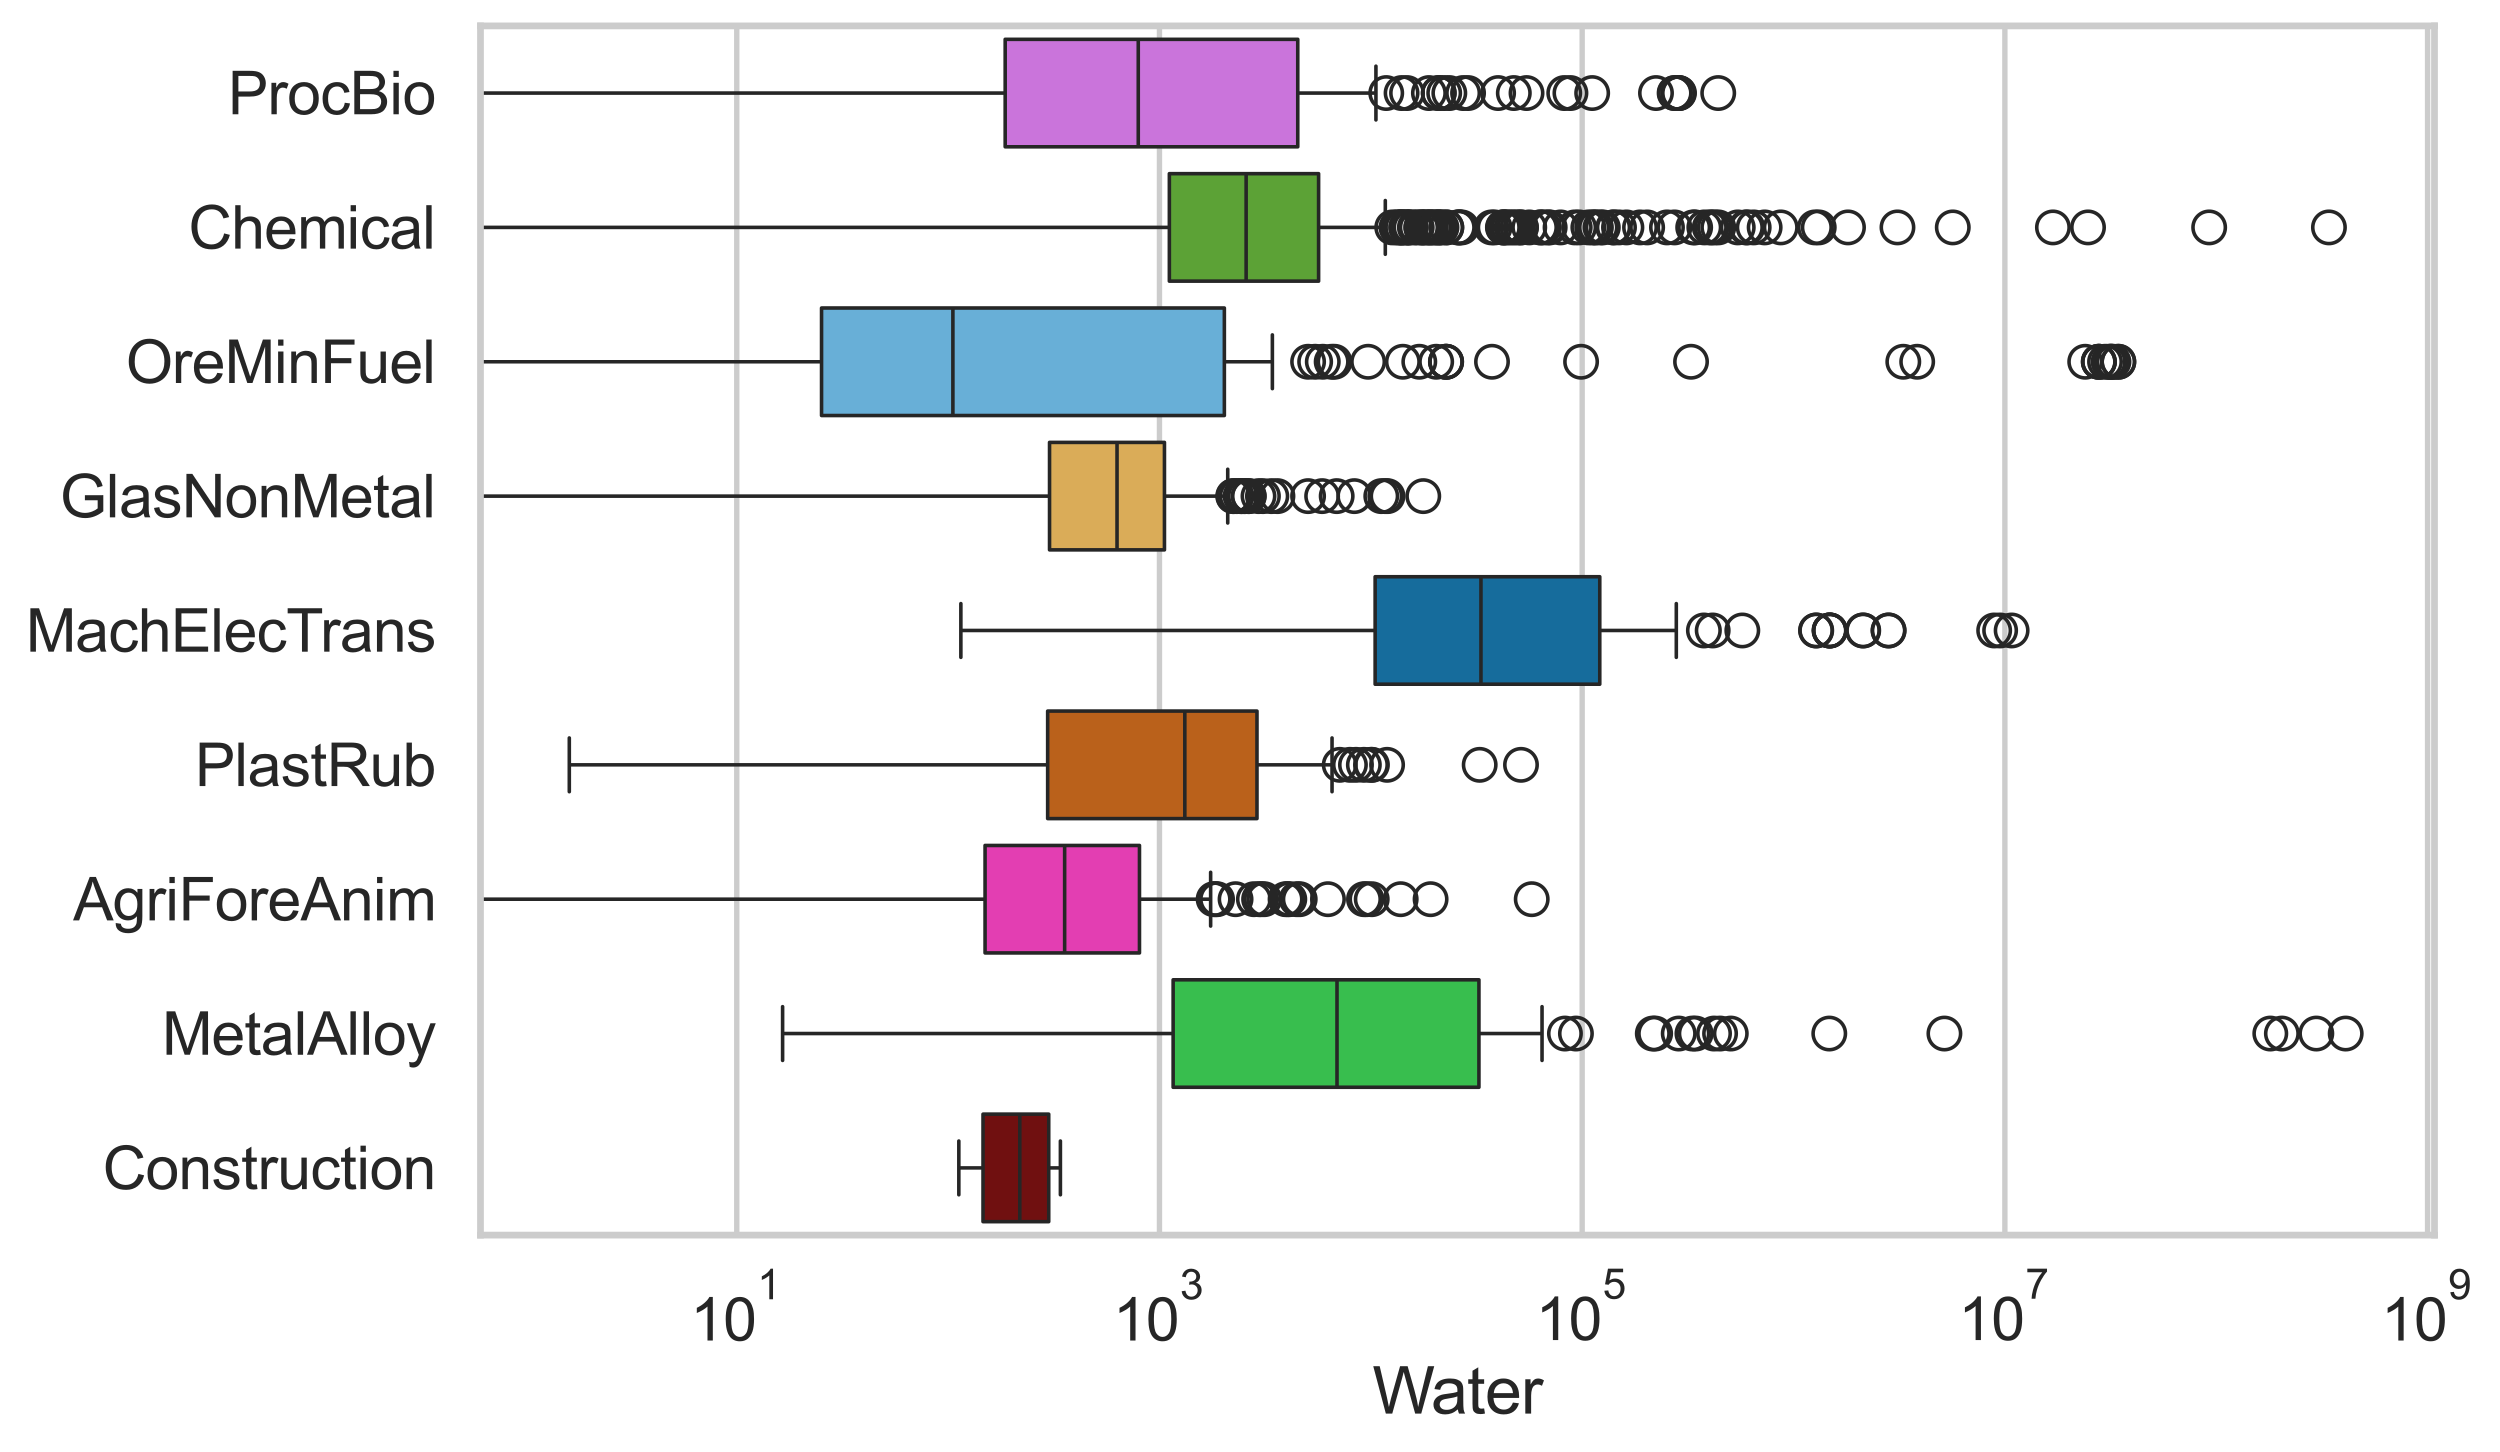 <?xml version="1.0" encoding="utf-8" standalone="no"?>
<!DOCTYPE svg PUBLIC "-//W3C//DTD SVG 1.1//EN"
  "http://www.w3.org/Graphics/SVG/1.1/DTD/svg11.dtd">
<svg xmlns:xlink="http://www.w3.org/1999/xlink" width="695.632pt" height="404.121pt" viewBox="0 0 695.632 404.121" xmlns="http://www.w3.org/2000/svg" version="1.1">
 <defs>
  <style type="text/css">*{stroke-linejoin: round; stroke-linecap: butt}</style>
 </defs>
 <g id="figure_1">
  <g id="patch_1">
   <path d="M 0 404.121 
L 695.632 404.121 
L 695.632 0 
L 0 0 
z
" style="fill: #ffffff"/>
  </g>
  <g id="axes_1">
   <g id="patch_2">
    <path d="M 133.697 343.665 
L 677.408 343.665 
L 677.408 7.2 
L 133.697 7.2 
z
" style="fill: #ffffff"/>
   </g>
   <g id="matplotlib.axis_1">
    <g id="xtick_1">
     <g id="line2d_1">
      <path d="M 205.002 343.665 
L 205.002 7.2 
" clip-path="url(#pb8f8345d76)" style="fill: none; stroke: #cccccc; stroke-width: 1.5; stroke-linecap: round"/>
     </g>
     <g id="text_1">
      <!-- $\mathdefault{10^{1}}$ -->
      <g style="fill: #262626" transform="translate(192.05 373.18) scale(0.165 -0.165)">
       <defs>
        <path id="ArialMT-31" d="M 2384 0 
L 1822 0 
L 1822 3584 
Q 1619 3391 1289 3197 
Q 959 3003 697 2906 
L 697 3450 
Q 1169 3672 1522 3987 
Q 1875 4303 2022 4600 
L 2384 4600 
L 2384 0 
z
" transform="scale(0.016)"/>
        <path id="ArialMT-30" d="M 266 2259 
Q 266 3072 433 3567 
Q 600 4063 929 4331 
Q 1259 4600 1759 4600 
Q 2128 4600 2406 4451 
Q 2684 4303 2865 4023 
Q 3047 3744 3150 3342 
Q 3253 2941 3253 2259 
Q 3253 1453 3087 958 
Q 2922 463 2592 192 
Q 2263 -78 1759 -78 
Q 1097 -78 719 397 
Q 266 969 266 2259 
z
M 844 2259 
Q 844 1131 1108 757 
Q 1372 384 1759 384 
Q 2147 384 2411 759 
Q 2675 1134 2675 2259 
Q 2675 3391 2411 3762 
Q 2147 4134 1753 4134 
Q 1366 4134 1134 3806 
Q 844 3388 844 2259 
z
" transform="scale(0.016)"/>
       </defs>
       <use xlink:href="#ArialMT-31" transform="translate(0 0.994)"/>
       <use xlink:href="#ArialMT-30" transform="translate(55.615 0.994)"/>
       <use xlink:href="#ArialMT-31" transform="translate(112.973 70.688) scale(0.7)"/>
      </g>
     </g>
    </g>
    <g id="xtick_2">
     <g id="line2d_2">
      <path d="M 322.622 343.665 
L 322.622 7.2 
" clip-path="url(#pb8f8345d76)" style="fill: none; stroke: #cccccc; stroke-width: 1.5; stroke-linecap: round"/>
     </g>
     <g id="text_2">
      <!-- $\mathdefault{10^{3}}$ -->
      <g style="fill: #262626" transform="translate(309.669 373.18) scale(0.165 -0.165)">
       <defs>
        <path id="ArialMT-33" d="M 269 1209 
L 831 1284 
Q 928 806 1161 595 
Q 1394 384 1728 384 
Q 2125 384 2398 659 
Q 2672 934 2672 1341 
Q 2672 1728 2419 1979 
Q 2166 2231 1775 2231 
Q 1616 2231 1378 2169 
L 1441 2663 
Q 1497 2656 1531 2656 
Q 1891 2656 2178 2843 
Q 2466 3031 2466 3422 
Q 2466 3731 2256 3934 
Q 2047 4138 1716 4138 
Q 1388 4138 1169 3931 
Q 950 3725 888 3313 
L 325 3413 
Q 428 3978 793 4289 
Q 1159 4600 1703 4600 
Q 2078 4600 2393 4439 
Q 2709 4278 2876 4000 
Q 3044 3722 3044 3409 
Q 3044 3113 2884 2869 
Q 2725 2625 2413 2481 
Q 2819 2388 3044 2092 
Q 3269 1797 3269 1353 
Q 3269 753 2831 336 
Q 2394 -81 1725 -81 
Q 1122 -81 723 278 
Q 325 638 269 1209 
z
" transform="scale(0.016)"/>
       </defs>
       <use xlink:href="#ArialMT-31" transform="translate(0 0.994)"/>
       <use xlink:href="#ArialMT-30" transform="translate(55.615 0.994)"/>
       <use xlink:href="#ArialMT-33" transform="translate(112.973 70.688) scale(0.7)"/>
      </g>
     </g>
    </g>
    <g id="xtick_3">
     <g id="line2d_3">
      <path d="M 440.241 343.665 
L 440.241 7.2 
" clip-path="url(#pb8f8345d76)" style="fill: none; stroke: #cccccc; stroke-width: 1.5; stroke-linecap: round"/>
     </g>
     <g id="text_3">
      <!-- $\mathdefault{10^{5}}$ -->
      <g style="fill: #262626" transform="translate(427.288 373.015) scale(0.165 -0.165)">
       <defs>
        <path id="ArialMT-35" d="M 266 1200 
L 856 1250 
Q 922 819 1161 601 
Q 1400 384 1738 384 
Q 2144 384 2425 690 
Q 2706 997 2706 1503 
Q 2706 1984 2436 2262 
Q 2166 2541 1728 2541 
Q 1456 2541 1237 2417 
Q 1019 2294 894 2097 
L 366 2166 
L 809 4519 
L 3088 4519 
L 3088 3981 
L 1259 3981 
L 1013 2750 
Q 1425 3038 1878 3038 
Q 2478 3038 2890 2622 
Q 3303 2206 3303 1553 
Q 3303 931 2941 478 
Q 2500 -78 1738 -78 
Q 1113 -78 717 272 
Q 322 622 266 1200 
z
" transform="scale(0.016)"/>
       </defs>
       <use xlink:href="#ArialMT-31" transform="translate(0 0.88)"/>
       <use xlink:href="#ArialMT-30" transform="translate(55.615 0.88)"/>
       <use xlink:href="#ArialMT-35" transform="translate(112.973 70.573) scale(0.7)"/>
      </g>
     </g>
    </g>
    <g id="xtick_4">
     <g id="line2d_4">
      <path d="M 557.86 343.665 
L 557.86 7.2 
" clip-path="url(#pb8f8345d76)" style="fill: none; stroke: #cccccc; stroke-width: 1.5; stroke-linecap: round"/>
     </g>
     <g id="text_4">
      <!-- $\mathdefault{10^{7}}$ -->
      <g style="fill: #262626" transform="translate(544.907 373.015) scale(0.165 -0.165)">
       <defs>
        <path id="ArialMT-37" d="M 303 3981 
L 303 4522 
L 3269 4522 
L 3269 4084 
Q 2831 3619 2401 2847 
Q 1972 2075 1738 1259 
Q 1569 684 1522 0 
L 944 0 
Q 953 541 1156 1306 
Q 1359 2072 1739 2783 
Q 2119 3494 2547 3981 
L 303 3981 
z
" transform="scale(0.016)"/>
       </defs>
       <use xlink:href="#ArialMT-31" transform="translate(0 0.847)"/>
       <use xlink:href="#ArialMT-30" transform="translate(55.615 0.847)"/>
       <use xlink:href="#ArialMT-37" transform="translate(112.973 70.541) scale(0.7)"/>
      </g>
     </g>
    </g>
    <g id="xtick_5">
     <g id="line2d_5">
      <path d="M 675.479 343.665 
L 675.479 7.2 
" clip-path="url(#pb8f8345d76)" style="fill: none; stroke: #cccccc; stroke-width: 1.5; stroke-linecap: round"/>
     </g>
     <g id="text_5">
      <!-- $\mathdefault{10^{9}}$ -->
      <g style="fill: #262626" transform="translate(662.527 373.18) scale(0.165 -0.165)">
       <defs>
        <path id="ArialMT-39" d="M 350 1059 
L 891 1109 
Q 959 728 1153 556 
Q 1347 384 1650 384 
Q 1909 384 2104 503 
Q 2300 622 2425 820 
Q 2550 1019 2634 1356 
Q 2719 1694 2719 2044 
Q 2719 2081 2716 2156 
Q 2547 1888 2255 1720 
Q 1963 1553 1622 1553 
Q 1053 1553 659 1965 
Q 266 2378 266 3053 
Q 266 3750 677 4175 
Q 1088 4600 1706 4600 
Q 2153 4600 2523 4359 
Q 2894 4119 3086 3673 
Q 3278 3228 3278 2384 
Q 3278 1506 3087 986 
Q 2897 466 2520 194 
Q 2144 -78 1638 -78 
Q 1100 -78 759 220 
Q 419 519 350 1059 
z
M 2653 3081 
Q 2653 3566 2395 3850 
Q 2138 4134 1775 4134 
Q 1400 4134 1122 3828 
Q 844 3522 844 3034 
Q 844 2597 1108 2323 
Q 1372 2050 1759 2050 
Q 2150 2050 2401 2323 
Q 2653 2597 2653 3081 
z
" transform="scale(0.016)"/>
       </defs>
       <use xlink:href="#ArialMT-31" transform="translate(0 0.994)"/>
       <use xlink:href="#ArialMT-30" transform="translate(55.615 0.994)"/>
       <use xlink:href="#ArialMT-39" transform="translate(112.973 70.688) scale(0.7)"/>
      </g>
     </g>
    </g>
    <g id="text_6">
     <!-- Water -->
     <g style="fill: #262626" transform="translate(381.888 393.344) scale(0.18 -0.18)">
      <defs>
       <path id="ArialMT-57" d="M 1294 0 
L 78 4581 
L 700 4581 
L 1397 1578 
Q 1509 1106 1591 641 
Q 1766 1375 1797 1488 
L 2669 4581 
L 3400 4581 
L 4056 2263 
Q 4303 1400 4413 641 
Q 4500 1075 4641 1638 
L 5359 4581 
L 5969 4581 
L 4713 0 
L 4128 0 
L 3163 3491 
Q 3041 3928 3019 4028 
Q 2947 3713 2884 3491 
L 1913 0 
L 1294 0 
z
" transform="scale(0.016)"/>
       <path id="ArialMT-61" d="M 2588 409 
Q 2275 144 1986 34 
Q 1697 -75 1366 -75 
Q 819 -75 525 192 
Q 231 459 231 875 
Q 231 1119 342 1320 
Q 453 1522 633 1644 
Q 813 1766 1038 1828 
Q 1203 1872 1538 1913 
Q 2219 1994 2541 2106 
Q 2544 2222 2544 2253 
Q 2544 2597 2384 2738 
Q 2169 2928 1744 2928 
Q 1347 2928 1158 2789 
Q 969 2650 878 2297 
L 328 2372 
Q 403 2725 575 2942 
Q 747 3159 1072 3276 
Q 1397 3394 1825 3394 
Q 2250 3394 2515 3294 
Q 2781 3194 2906 3042 
Q 3031 2891 3081 2659 
Q 3109 2516 3109 2141 
L 3109 1391 
Q 3109 606 3145 398 
Q 3181 191 3288 0 
L 2700 0 
Q 2613 175 2588 409 
z
M 2541 1666 
Q 2234 1541 1622 1453 
Q 1275 1403 1131 1340 
Q 988 1278 909 1158 
Q 831 1038 831 891 
Q 831 666 1001 516 
Q 1172 366 1500 366 
Q 1825 366 2078 508 
Q 2331 650 2450 897 
Q 2541 1088 2541 1459 
L 2541 1666 
z
" transform="scale(0.016)"/>
       <path id="ArialMT-74" d="M 1650 503 
L 1731 6 
Q 1494 -44 1306 -44 
Q 1000 -44 831 53 
Q 663 150 594 308 
Q 525 466 525 972 
L 525 2881 
L 113 2881 
L 113 3319 
L 525 3319 
L 525 4141 
L 1084 4478 
L 1084 3319 
L 1650 3319 
L 1650 2881 
L 1084 2881 
L 1084 941 
Q 1084 700 1114 631 
Q 1144 563 1211 522 
Q 1278 481 1403 481 
Q 1497 481 1650 503 
z
" transform="scale(0.016)"/>
       <path id="ArialMT-65" d="M 2694 1069 
L 3275 997 
Q 3138 488 2766 206 
Q 2394 -75 1816 -75 
Q 1088 -75 661 373 
Q 234 822 234 1631 
Q 234 2469 665 2931 
Q 1097 3394 1784 3394 
Q 2450 3394 2872 2941 
Q 3294 2488 3294 1666 
Q 3294 1616 3291 1516 
L 816 1516 
Q 847 969 1125 678 
Q 1403 388 1819 388 
Q 2128 388 2347 550 
Q 2566 713 2694 1069 
z
M 847 1978 
L 2700 1978 
Q 2663 2397 2488 2606 
Q 2219 2931 1791 2931 
Q 1403 2931 1139 2672 
Q 875 2413 847 1978 
z
" transform="scale(0.016)"/>
       <path id="ArialMT-72" d="M 416 0 
L 416 3319 
L 922 3319 
L 922 2816 
Q 1116 3169 1280 3281 
Q 1444 3394 1641 3394 
Q 1925 3394 2219 3213 
L 2025 2691 
Q 1819 2813 1613 2813 
Q 1428 2813 1281 2702 
Q 1134 2591 1072 2394 
Q 978 2094 978 1738 
L 978 0 
L 416 0 
z
" transform="scale(0.016)"/>
      </defs>
      <use xlink:href="#ArialMT-57"/>
      <use xlink:href="#ArialMT-61" transform="translate(90.635 0)"/>
      <use xlink:href="#ArialMT-74" transform="translate(146.25 0)"/>
      <use xlink:href="#ArialMT-65" transform="translate(174.033 0)"/>
      <use xlink:href="#ArialMT-72" transform="translate(229.648 0)"/>
     </g>
    </g>
   </g>
   <g id="matplotlib.axis_2">
    <g id="ytick_1">
     <g id="text_7">
      <!-- ProcBio -->
      <g style="fill: #262626" transform="translate(63.424 31.798) scale(0.165 -0.165)">
       <defs>
        <path id="ArialMT-50" d="M 494 0 
L 494 4581 
L 2222 4581 
Q 2678 4581 2919 4538 
Q 3256 4481 3484 4323 
Q 3713 4166 3852 3881 
Q 3991 3597 3991 3256 
Q 3991 2672 3619 2267 
Q 3247 1863 2275 1863 
L 1100 1863 
L 1100 0 
L 494 0 
z
M 1100 2403 
L 2284 2403 
Q 2872 2403 3119 2622 
Q 3366 2841 3366 3238 
Q 3366 3525 3220 3729 
Q 3075 3934 2838 4000 
Q 2684 4041 2272 4041 
L 1100 4041 
L 1100 2403 
z
" transform="scale(0.016)"/>
        <path id="ArialMT-6f" d="M 213 1659 
Q 213 2581 725 3025 
Q 1153 3394 1769 3394 
Q 2453 3394 2887 2945 
Q 3322 2497 3322 1706 
Q 3322 1066 3130 698 
Q 2938 331 2570 128 
Q 2203 -75 1769 -75 
Q 1072 -75 642 372 
Q 213 819 213 1659 
z
M 791 1659 
Q 791 1022 1069 705 
Q 1347 388 1769 388 
Q 2188 388 2466 706 
Q 2744 1025 2744 1678 
Q 2744 2294 2464 2611 
Q 2184 2928 1769 2928 
Q 1347 2928 1069 2612 
Q 791 2297 791 1659 
z
" transform="scale(0.016)"/>
        <path id="ArialMT-63" d="M 2588 1216 
L 3141 1144 
Q 3050 572 2676 248 
Q 2303 -75 1759 -75 
Q 1078 -75 664 370 
Q 250 816 250 1647 
Q 250 2184 428 2587 
Q 606 2991 970 3192 
Q 1334 3394 1763 3394 
Q 2303 3394 2647 3120 
Q 2991 2847 3088 2344 
L 2541 2259 
Q 2463 2594 2264 2762 
Q 2066 2931 1784 2931 
Q 1359 2931 1093 2626 
Q 828 2322 828 1663 
Q 828 994 1084 691 
Q 1341 388 1753 388 
Q 2084 388 2306 591 
Q 2528 794 2588 1216 
z
" transform="scale(0.016)"/>
        <path id="ArialMT-42" d="M 469 0 
L 469 4581 
L 2188 4581 
Q 2713 4581 3030 4442 
Q 3347 4303 3526 4014 
Q 3706 3725 3706 3409 
Q 3706 3116 3547 2856 
Q 3388 2597 3066 2438 
Q 3481 2316 3704 2022 
Q 3928 1728 3928 1328 
Q 3928 1006 3792 729 
Q 3656 453 3456 303 
Q 3256 153 2954 76 
Q 2653 0 2216 0 
L 469 0 
z
M 1075 2656 
L 2066 2656 
Q 2469 2656 2644 2709 
Q 2875 2778 2992 2937 
Q 3109 3097 3109 3338 
Q 3109 3566 3000 3739 
Q 2891 3913 2687 3977 
Q 2484 4041 1991 4041 
L 1075 4041 
L 1075 2656 
z
M 1075 541 
L 2216 541 
Q 2509 541 2628 563 
Q 2838 600 2978 687 
Q 3119 775 3209 942 
Q 3300 1109 3300 1328 
Q 3300 1584 3169 1773 
Q 3038 1963 2805 2039 
Q 2572 2116 2134 2116 
L 1075 2116 
L 1075 541 
z
" transform="scale(0.016)"/>
        <path id="ArialMT-69" d="M 425 3934 
L 425 4581 
L 988 4581 
L 988 3934 
L 425 3934 
z
M 425 0 
L 425 3319 
L 988 3319 
L 988 0 
L 425 0 
z
" transform="scale(0.016)"/>
       </defs>
       <use xlink:href="#ArialMT-50"/>
       <use xlink:href="#ArialMT-72" transform="translate(66.699 0)"/>
       <use xlink:href="#ArialMT-6f" transform="translate(100 0)"/>
       <use xlink:href="#ArialMT-63" transform="translate(155.615 0)"/>
       <use xlink:href="#ArialMT-42" transform="translate(205.615 0)"/>
       <use xlink:href="#ArialMT-69" transform="translate(272.314 0)"/>
       <use xlink:href="#ArialMT-6f" transform="translate(294.531 0)"/>
      </g>
     </g>
    </g>
    <g id="ytick_2">
     <g id="text_8">
      <!-- Chemical -->
      <g style="fill: #262626" transform="translate(52.428 69.183) scale(0.165 -0.165)">
       <defs>
        <path id="ArialMT-43" d="M 3763 1606 
L 4369 1453 
Q 4178 706 3683 314 
Q 3188 -78 2472 -78 
Q 1731 -78 1267 223 
Q 803 525 561 1097 
Q 319 1669 319 2325 
Q 319 3041 592 3573 
Q 866 4106 1370 4382 
Q 1875 4659 2481 4659 
Q 3169 4659 3637 4309 
Q 4106 3959 4291 3325 
L 3694 3184 
Q 3534 3684 3231 3912 
Q 2928 4141 2469 4141 
Q 1941 4141 1586 3887 
Q 1231 3634 1087 3207 
Q 944 2781 944 2328 
Q 944 1744 1114 1308 
Q 1284 872 1643 656 
Q 2003 441 2422 441 
Q 2931 441 3284 734 
Q 3638 1028 3763 1606 
z
" transform="scale(0.016)"/>
        <path id="ArialMT-68" d="M 422 0 
L 422 4581 
L 984 4581 
L 984 2938 
Q 1378 3394 1978 3394 
Q 2347 3394 2619 3248 
Q 2891 3103 3008 2847 
Q 3125 2591 3125 2103 
L 3125 0 
L 2563 0 
L 2563 2103 
Q 2563 2525 2380 2717 
Q 2197 2909 1863 2909 
Q 1613 2909 1392 2779 
Q 1172 2650 1078 2428 
Q 984 2206 984 1816 
L 984 0 
L 422 0 
z
" transform="scale(0.016)"/>
        <path id="ArialMT-6d" d="M 422 0 
L 422 3319 
L 925 3319 
L 925 2853 
Q 1081 3097 1340 3245 
Q 1600 3394 1931 3394 
Q 2300 3394 2536 3241 
Q 2772 3088 2869 2813 
Q 3263 3394 3894 3394 
Q 4388 3394 4653 3120 
Q 4919 2847 4919 2278 
L 4919 0 
L 4359 0 
L 4359 2091 
Q 4359 2428 4304 2576 
Q 4250 2725 4106 2815 
Q 3963 2906 3769 2906 
Q 3419 2906 3187 2673 
Q 2956 2441 2956 1928 
L 2956 0 
L 2394 0 
L 2394 2156 
Q 2394 2531 2256 2718 
Q 2119 2906 1806 2906 
Q 1569 2906 1367 2781 
Q 1166 2656 1075 2415 
Q 984 2175 984 1722 
L 984 0 
L 422 0 
z
" transform="scale(0.016)"/>
        <path id="ArialMT-6c" d="M 409 0 
L 409 4581 
L 972 4581 
L 972 0 
L 409 0 
z
" transform="scale(0.016)"/>
       </defs>
       <use xlink:href="#ArialMT-43"/>
       <use xlink:href="#ArialMT-68" transform="translate(72.217 0)"/>
       <use xlink:href="#ArialMT-65" transform="translate(127.832 0)"/>
       <use xlink:href="#ArialMT-6d" transform="translate(183.447 0)"/>
       <use xlink:href="#ArialMT-69" transform="translate(266.748 0)"/>
       <use xlink:href="#ArialMT-63" transform="translate(288.965 0)"/>
       <use xlink:href="#ArialMT-61" transform="translate(338.965 0)"/>
       <use xlink:href="#ArialMT-6c" transform="translate(394.58 0)"/>
      </g>
     </g>
    </g>
    <g id="ytick_3">
     <g id="text_9">
      <!-- OreMinFuel -->
      <g style="fill: #262626" transform="translate(35.013 106.568) scale(0.165 -0.165)">
       <defs>
        <path id="ArialMT-4f" d="M 309 2231 
Q 309 3372 921 4017 
Q 1534 4663 2503 4663 
Q 3138 4663 3647 4359 
Q 4156 4056 4423 3514 
Q 4691 2972 4691 2284 
Q 4691 1588 4409 1038 
Q 4128 488 3612 205 
Q 3097 -78 2500 -78 
Q 1853 -78 1343 234 
Q 834 547 571 1087 
Q 309 1628 309 2231 
z
M 934 2222 
Q 934 1394 1379 917 
Q 1825 441 2497 441 
Q 3181 441 3623 922 
Q 4066 1403 4066 2288 
Q 4066 2847 3877 3264 
Q 3688 3681 3323 3911 
Q 2959 4141 2506 4141 
Q 1863 4141 1398 3698 
Q 934 3256 934 2222 
z
" transform="scale(0.016)"/>
        <path id="ArialMT-4d" d="M 475 0 
L 475 4581 
L 1388 4581 
L 2472 1338 
Q 2622 884 2691 659 
Q 2769 909 2934 1394 
L 4031 4581 
L 4847 4581 
L 4847 0 
L 4263 0 
L 4263 3834 
L 2931 0 
L 2384 0 
L 1059 3900 
L 1059 0 
L 475 0 
z
" transform="scale(0.016)"/>
        <path id="ArialMT-6e" d="M 422 0 
L 422 3319 
L 928 3319 
L 928 2847 
Q 1294 3394 1984 3394 
Q 2284 3394 2536 3286 
Q 2788 3178 2913 3003 
Q 3038 2828 3088 2588 
Q 3119 2431 3119 2041 
L 3119 0 
L 2556 0 
L 2556 2019 
Q 2556 2363 2490 2533 
Q 2425 2703 2258 2804 
Q 2091 2906 1866 2906 
Q 1506 2906 1245 2678 
Q 984 2450 984 1813 
L 984 0 
L 422 0 
z
" transform="scale(0.016)"/>
        <path id="ArialMT-46" d="M 525 0 
L 525 4581 
L 3616 4581 
L 3616 4041 
L 1131 4041 
L 1131 2622 
L 3281 2622 
L 3281 2081 
L 1131 2081 
L 1131 0 
L 525 0 
z
" transform="scale(0.016)"/>
        <path id="ArialMT-75" d="M 2597 0 
L 2597 488 
Q 2209 -75 1544 -75 
Q 1250 -75 995 37 
Q 741 150 617 320 
Q 494 491 444 738 
Q 409 903 409 1263 
L 409 3319 
L 972 3319 
L 972 1478 
Q 972 1038 1006 884 
Q 1059 663 1231 536 
Q 1403 409 1656 409 
Q 1909 409 2131 539 
Q 2353 669 2445 892 
Q 2538 1116 2538 1541 
L 2538 3319 
L 3100 3319 
L 3100 0 
L 2597 0 
z
" transform="scale(0.016)"/>
       </defs>
       <use xlink:href="#ArialMT-4f"/>
       <use xlink:href="#ArialMT-72" transform="translate(77.783 0)"/>
       <use xlink:href="#ArialMT-65" transform="translate(111.084 0)"/>
       <use xlink:href="#ArialMT-4d" transform="translate(166.699 0)"/>
       <use xlink:href="#ArialMT-69" transform="translate(250 0)"/>
       <use xlink:href="#ArialMT-6e" transform="translate(272.217 0)"/>
       <use xlink:href="#ArialMT-46" transform="translate(327.832 0)"/>
       <use xlink:href="#ArialMT-75" transform="translate(388.916 0)"/>
       <use xlink:href="#ArialMT-65" transform="translate(444.531 0)"/>
       <use xlink:href="#ArialMT-6c" transform="translate(500.146 0)"/>
      </g>
     </g>
    </g>
    <g id="ytick_4">
     <g id="text_10">
      <!-- GlasNonMetal -->
      <g style="fill: #262626" transform="translate(16.659 143.953) scale(0.165 -0.165)">
       <defs>
        <path id="ArialMT-47" d="M 2638 1797 
L 2638 2334 
L 4578 2338 
L 4578 638 
Q 4131 281 3656 101 
Q 3181 -78 2681 -78 
Q 2006 -78 1454 211 
Q 903 500 622 1047 
Q 341 1594 341 2269 
Q 341 2938 620 3517 
Q 900 4097 1425 4378 
Q 1950 4659 2634 4659 
Q 3131 4659 3532 4498 
Q 3934 4338 4162 4050 
Q 4391 3763 4509 3300 
L 3963 3150 
Q 3859 3500 3706 3700 
Q 3553 3900 3268 4020 
Q 2984 4141 2638 4141 
Q 2222 4141 1919 4014 
Q 1616 3888 1430 3681 
Q 1244 3475 1141 3228 
Q 966 2803 966 2306 
Q 966 1694 1177 1281 
Q 1388 869 1791 669 
Q 2194 469 2647 469 
Q 3041 469 3416 620 
Q 3791 772 3984 944 
L 3984 1797 
L 2638 1797 
z
" transform="scale(0.016)"/>
        <path id="ArialMT-73" d="M 197 991 
L 753 1078 
Q 800 744 1014 566 
Q 1228 388 1613 388 
Q 2000 388 2187 545 
Q 2375 703 2375 916 
Q 2375 1106 2209 1216 
Q 2094 1291 1634 1406 
Q 1016 1563 777 1677 
Q 538 1791 414 1992 
Q 291 2194 291 2438 
Q 291 2659 392 2848 
Q 494 3038 669 3163 
Q 800 3259 1026 3326 
Q 1253 3394 1513 3394 
Q 1903 3394 2198 3281 
Q 2494 3169 2634 2976 
Q 2775 2784 2828 2463 
L 2278 2388 
Q 2241 2644 2061 2787 
Q 1881 2931 1553 2931 
Q 1166 2931 1000 2803 
Q 834 2675 834 2503 
Q 834 2394 903 2306 
Q 972 2216 1119 2156 
Q 1203 2125 1616 2013 
Q 2213 1853 2448 1751 
Q 2684 1650 2818 1456 
Q 2953 1263 2953 975 
Q 2953 694 2789 445 
Q 2625 197 2315 61 
Q 2006 -75 1616 -75 
Q 969 -75 630 194 
Q 291 463 197 991 
z
" transform="scale(0.016)"/>
        <path id="ArialMT-4e" d="M 488 0 
L 488 4581 
L 1109 4581 
L 3516 984 
L 3516 4581 
L 4097 4581 
L 4097 0 
L 3475 0 
L 1069 3600 
L 1069 0 
L 488 0 
z
" transform="scale(0.016)"/>
       </defs>
       <use xlink:href="#ArialMT-47"/>
       <use xlink:href="#ArialMT-6c" transform="translate(77.783 0)"/>
       <use xlink:href="#ArialMT-61" transform="translate(100 0)"/>
       <use xlink:href="#ArialMT-73" transform="translate(155.615 0)"/>
       <use xlink:href="#ArialMT-4e" transform="translate(205.615 0)"/>
       <use xlink:href="#ArialMT-6f" transform="translate(277.832 0)"/>
       <use xlink:href="#ArialMT-6e" transform="translate(333.447 0)"/>
       <use xlink:href="#ArialMT-4d" transform="translate(389.062 0)"/>
       <use xlink:href="#ArialMT-65" transform="translate(472.363 0)"/>
       <use xlink:href="#ArialMT-74" transform="translate(527.979 0)"/>
       <use xlink:href="#ArialMT-61" transform="translate(555.762 0)"/>
       <use xlink:href="#ArialMT-6c" transform="translate(611.377 0)"/>
      </g>
     </g>
    </g>
    <g id="ytick_5">
     <g id="text_11">
      <!-- MachElecTrans -->
      <g style="fill: #262626" transform="translate(7.2 181.337) scale(0.165 -0.165)">
       <defs>
        <path id="ArialMT-45" d="M 506 0 
L 506 4581 
L 3819 4581 
L 3819 4041 
L 1113 4041 
L 1113 2638 
L 3647 2638 
L 3647 2100 
L 1113 2100 
L 1113 541 
L 3925 541 
L 3925 0 
L 506 0 
z
" transform="scale(0.016)"/>
        <path id="ArialMT-54" d="M 1659 0 
L 1659 4041 
L 150 4041 
L 150 4581 
L 3781 4581 
L 3781 4041 
L 2266 4041 
L 2266 0 
L 1659 0 
z
" transform="scale(0.016)"/>
       </defs>
       <use xlink:href="#ArialMT-4d"/>
       <use xlink:href="#ArialMT-61" transform="translate(83.301 0)"/>
       <use xlink:href="#ArialMT-63" transform="translate(138.916 0)"/>
       <use xlink:href="#ArialMT-68" transform="translate(188.916 0)"/>
       <use xlink:href="#ArialMT-45" transform="translate(244.531 0)"/>
       <use xlink:href="#ArialMT-6c" transform="translate(311.23 0)"/>
       <use xlink:href="#ArialMT-65" transform="translate(333.447 0)"/>
       <use xlink:href="#ArialMT-63" transform="translate(389.062 0)"/>
       <use xlink:href="#ArialMT-54" transform="translate(439.062 0)"/>
       <use xlink:href="#ArialMT-72" transform="translate(496.396 0)"/>
       <use xlink:href="#ArialMT-61" transform="translate(529.697 0)"/>
       <use xlink:href="#ArialMT-6e" transform="translate(585.312 0)"/>
       <use xlink:href="#ArialMT-73" transform="translate(640.928 0)"/>
      </g>
     </g>
    </g>
    <g id="ytick_6">
     <g id="text_12">
      <!-- PlastRub -->
      <g style="fill: #262626" transform="translate(54.248 218.722) scale(0.165 -0.165)">
       <defs>
        <path id="ArialMT-52" d="M 503 0 
L 503 4581 
L 2534 4581 
Q 3147 4581 3465 4457 
Q 3784 4334 3975 4021 
Q 4166 3709 4166 3331 
Q 4166 2844 3850 2509 
Q 3534 2175 2875 2084 
Q 3116 1969 3241 1856 
Q 3506 1613 3744 1247 
L 4541 0 
L 3778 0 
L 3172 953 
Q 2906 1366 2734 1584 
Q 2563 1803 2427 1890 
Q 2291 1978 2150 2013 
Q 2047 2034 1813 2034 
L 1109 2034 
L 1109 0 
L 503 0 
z
M 1109 2559 
L 2413 2559 
Q 2828 2559 3062 2645 
Q 3297 2731 3419 2920 
Q 3541 3109 3541 3331 
Q 3541 3656 3305 3865 
Q 3069 4075 2559 4075 
L 1109 4075 
L 1109 2559 
z
" transform="scale(0.016)"/>
        <path id="ArialMT-62" d="M 941 0 
L 419 0 
L 419 4581 
L 981 4581 
L 981 2947 
Q 1338 3394 1891 3394 
Q 2197 3394 2470 3270 
Q 2744 3147 2920 2923 
Q 3097 2700 3197 2384 
Q 3297 2069 3297 1709 
Q 3297 856 2875 390 
Q 2453 -75 1863 -75 
Q 1275 -75 941 416 
L 941 0 
z
M 934 1684 
Q 934 1088 1097 822 
Q 1363 388 1816 388 
Q 2184 388 2453 708 
Q 2722 1028 2722 1663 
Q 2722 2313 2464 2622 
Q 2206 2931 1841 2931 
Q 1472 2931 1203 2611 
Q 934 2291 934 1684 
z
" transform="scale(0.016)"/>
       </defs>
       <use xlink:href="#ArialMT-50"/>
       <use xlink:href="#ArialMT-6c" transform="translate(66.699 0)"/>
       <use xlink:href="#ArialMT-61" transform="translate(88.916 0)"/>
       <use xlink:href="#ArialMT-73" transform="translate(144.531 0)"/>
       <use xlink:href="#ArialMT-74" transform="translate(194.531 0)"/>
       <use xlink:href="#ArialMT-52" transform="translate(222.314 0)"/>
       <use xlink:href="#ArialMT-75" transform="translate(294.531 0)"/>
       <use xlink:href="#ArialMT-62" transform="translate(350.146 0)"/>
      </g>
     </g>
    </g>
    <g id="ytick_7">
     <g id="text_13">
      <!-- AgriForeAnim -->
      <g style="fill: #262626" transform="translate(20.341 256.107) scale(0.165 -0.165)">
       <defs>
        <path id="ArialMT-41" d="M -9 0 
L 1750 4581 
L 2403 4581 
L 4278 0 
L 3588 0 
L 3053 1388 
L 1138 1388 
L 634 0 
L -9 0 
z
M 1313 1881 
L 2866 1881 
L 2388 3150 
Q 2169 3728 2063 4100 
Q 1975 3659 1816 3225 
L 1313 1881 
z
" transform="scale(0.016)"/>
        <path id="ArialMT-67" d="M 319 -275 
L 866 -356 
Q 900 -609 1056 -725 
Q 1266 -881 1628 -881 
Q 2019 -881 2231 -725 
Q 2444 -569 2519 -288 
Q 2563 -116 2559 434 
Q 2191 0 1641 0 
Q 956 0 581 494 
Q 206 988 206 1678 
Q 206 2153 378 2554 
Q 550 2956 876 3175 
Q 1203 3394 1644 3394 
Q 2231 3394 2613 2919 
L 2613 3319 
L 3131 3319 
L 3131 450 
Q 3131 -325 2973 -648 
Q 2816 -972 2473 -1159 
Q 2131 -1347 1631 -1347 
Q 1038 -1347 672 -1080 
Q 306 -813 319 -275 
z
M 784 1719 
Q 784 1066 1043 766 
Q 1303 466 1694 466 
Q 2081 466 2343 764 
Q 2606 1063 2606 1700 
Q 2606 2309 2336 2618 
Q 2066 2928 1684 2928 
Q 1309 2928 1046 2623 
Q 784 2319 784 1719 
z
" transform="scale(0.016)"/>
       </defs>
       <use xlink:href="#ArialMT-41"/>
       <use xlink:href="#ArialMT-67" transform="translate(66.699 0)"/>
       <use xlink:href="#ArialMT-72" transform="translate(122.314 0)"/>
       <use xlink:href="#ArialMT-69" transform="translate(155.615 0)"/>
       <use xlink:href="#ArialMT-46" transform="translate(177.832 0)"/>
       <use xlink:href="#ArialMT-6f" transform="translate(238.916 0)"/>
       <use xlink:href="#ArialMT-72" transform="translate(294.531 0)"/>
       <use xlink:href="#ArialMT-65" transform="translate(327.832 0)"/>
       <use xlink:href="#ArialMT-41" transform="translate(383.447 0)"/>
       <use xlink:href="#ArialMT-6e" transform="translate(450.146 0)"/>
       <use xlink:href="#ArialMT-69" transform="translate(505.762 0)"/>
       <use xlink:href="#ArialMT-6d" transform="translate(527.979 0)"/>
      </g>
     </g>
    </g>
    <g id="ytick_8">
     <g id="text_14">
      <!-- MetalAlloy -->
      <g style="fill: #262626" transform="translate(45.088 293.492) scale(0.165 -0.165)">
       <defs>
        <path id="ArialMT-79" d="M 397 -1278 
L 334 -750 
Q 519 -800 656 -800 
Q 844 -800 956 -737 
Q 1069 -675 1141 -563 
Q 1194 -478 1313 -144 
Q 1328 -97 1363 -6 
L 103 3319 
L 709 3319 
L 1400 1397 
Q 1534 1031 1641 628 
Q 1738 1016 1872 1384 
L 2581 3319 
L 3144 3319 
L 1881 -56 
Q 1678 -603 1566 -809 
Q 1416 -1088 1222 -1217 
Q 1028 -1347 759 -1347 
Q 597 -1347 397 -1278 
z
" transform="scale(0.016)"/>
       </defs>
       <use xlink:href="#ArialMT-4d"/>
       <use xlink:href="#ArialMT-65" transform="translate(83.301 0)"/>
       <use xlink:href="#ArialMT-74" transform="translate(138.916 0)"/>
       <use xlink:href="#ArialMT-61" transform="translate(166.699 0)"/>
       <use xlink:href="#ArialMT-6c" transform="translate(222.314 0)"/>
       <use xlink:href="#ArialMT-41" transform="translate(244.531 0)"/>
       <use xlink:href="#ArialMT-6c" transform="translate(311.23 0)"/>
       <use xlink:href="#ArialMT-6c" transform="translate(333.447 0)"/>
       <use xlink:href="#ArialMT-6f" transform="translate(355.664 0)"/>
       <use xlink:href="#ArialMT-79" transform="translate(411.279 0)"/>
      </g>
     </g>
    </g>
    <g id="ytick_9">
     <g id="text_15">
      <!-- Construction -->
      <g style="fill: #262626" transform="translate(28.575 330.877) scale(0.165 -0.165)">
       <use xlink:href="#ArialMT-43"/>
       <use xlink:href="#ArialMT-6f" transform="translate(72.217 0)"/>
       <use xlink:href="#ArialMT-6e" transform="translate(127.832 0)"/>
       <use xlink:href="#ArialMT-73" transform="translate(183.447 0)"/>
       <use xlink:href="#ArialMT-74" transform="translate(233.447 0)"/>
       <use xlink:href="#ArialMT-72" transform="translate(261.23 0)"/>
       <use xlink:href="#ArialMT-75" transform="translate(294.531 0)"/>
       <use xlink:href="#ArialMT-63" transform="translate(350.146 0)"/>
       <use xlink:href="#ArialMT-74" transform="translate(400.146 0)"/>
       <use xlink:href="#ArialMT-69" transform="translate(427.93 0)"/>
       <use xlink:href="#ArialMT-6f" transform="translate(450.146 0)"/>
       <use xlink:href="#ArialMT-6e" transform="translate(505.762 0)"/>
      </g>
     </g>
    </g>
   </g>
   <g id="patch_3">
    <path d="M 279.695 10.938 
L 279.695 40.846 
L 361.105 40.846 
L 361.105 10.938 
L 279.695 10.938 
z
" clip-path="url(#pb8f8345d76)" style="fill: #ca74db; stroke: #262626; stroke-linejoin: miter"/>
   </g>
   <g id="line2d_6">
    <path d="M 279.695 25.892 
L -1 25.892 
" clip-path="url(#pb8f8345d76)" style="fill: none; stroke: #262626"/>
   </g>
   <g id="line2d_7">
    <path d="M 361.105 25.892 
L 382.856 25.892 
" clip-path="url(#pb8f8345d76)" style="fill: none; stroke: #262626"/>
   </g>
   <g id="line2d_8">
    <path clip-path="url(#pb8f8345d76)" style="fill: none; stroke: #262626; stroke-linecap: round"/>
   </g>
   <g id="line2d_9">
    <path d="M 382.856 18.415 
L 382.856 33.369 
" clip-path="url(#pb8f8345d76)" style="fill: none; stroke: #262626; stroke-linecap: round"/>
   </g>
   <g id="line2d_10">
    <defs>
     <path id="m3fa042344c" d="M 0 4.5 
C 1.193 4.5 2.338 4.026 3.182 3.182 
C 4.026 2.338 4.5 1.193 4.5 0 
C 4.5 -1.193 4.026 -2.338 3.182 -3.182 
C 2.338 -4.026 1.193 -4.5 0 -4.5 
C -1.193 -4.5 -2.338 -4.026 -3.182 -3.182 
C -4.026 -2.338 -4.5 -1.193 -4.5 0 
C -4.5 1.193 -4.026 2.338 -3.182 3.182 
C -2.338 4.026 -1.193 4.5 0 4.5 
z
" style="stroke: #262626"/>
    </defs>
    <g clip-path="url(#pb8f8345d76)">
     <use xlink:href="#m3fa042344c" x="466.078" y="25.892" style="fill-opacity: 0; stroke: #262626"/>
     <use xlink:href="#m3fa042344c" x="443.024" y="25.892" style="fill-opacity: 0; stroke: #262626"/>
     <use xlink:href="#m3fa042344c" x="435.257" y="25.892" style="fill-opacity: 0; stroke: #262626"/>
     <use xlink:href="#m3fa042344c" x="400.339" y="25.892" style="fill-opacity: 0; stroke: #262626"/>
     <use xlink:href="#m3fa042344c" x="416.856" y="25.892" style="fill-opacity: 0; stroke: #262626"/>
     <use xlink:href="#m3fa042344c" x="391.514" y="25.892" style="fill-opacity: 0; stroke: #262626"/>
     <use xlink:href="#m3fa042344c" x="478.1" y="25.892" style="fill-opacity: 0; stroke: #262626"/>
     <use xlink:href="#m3fa042344c" x="407.114" y="25.892" style="fill-opacity: 0; stroke: #262626"/>
     <use xlink:href="#m3fa042344c" x="389.99" y="25.892" style="fill-opacity: 0; stroke: #262626"/>
     <use xlink:href="#m3fa042344c" x="385.724" y="25.892" style="fill-opacity: 0; stroke: #262626"/>
     <use xlink:href="#m3fa042344c" x="401.856" y="25.892" style="fill-opacity: 0; stroke: #262626"/>
     <use xlink:href="#m3fa042344c" x="403.279" y="25.892" style="fill-opacity: 0; stroke: #262626"/>
     <use xlink:href="#m3fa042344c" x="408.494" y="25.892" style="fill-opacity: 0; stroke: #262626"/>
     <use xlink:href="#m3fa042344c" x="460.784" y="25.892" style="fill-opacity: 0; stroke: #262626"/>
     <use xlink:href="#m3fa042344c" x="424.76" y="25.892" style="fill-opacity: 0; stroke: #262626"/>
     <use xlink:href="#m3fa042344c" x="467.184" y="25.892" style="fill-opacity: 0; stroke: #262626"/>
     <use xlink:href="#m3fa042344c" x="465.969" y="25.892" style="fill-opacity: 0; stroke: #262626"/>
     <use xlink:href="#m3fa042344c" x="467.029" y="25.892" style="fill-opacity: 0; stroke: #262626"/>
     <use xlink:href="#m3fa042344c" x="421.223" y="25.892" style="fill-opacity: 0; stroke: #262626"/>
     <use xlink:href="#m3fa042344c" x="400.325" y="25.892" style="fill-opacity: 0; stroke: #262626"/>
     <use xlink:href="#m3fa042344c" x="397.596" y="25.892" style="fill-opacity: 0; stroke: #262626"/>
     <use xlink:href="#m3fa042344c" x="436.977" y="25.892" style="fill-opacity: 0; stroke: #262626"/>
     <use xlink:href="#m3fa042344c" x="466.987" y="25.892" style="fill-opacity: 0; stroke: #262626"/>
    </g>
   </g>
   <g id="patch_4">
    <path d="M 325.376 48.323 
L 325.376 78.231 
L 366.905 78.231 
L 366.905 48.323 
L 325.376 48.323 
z
" clip-path="url(#pb8f8345d76)" style="fill: #5ca236; stroke: #262626; stroke-linejoin: miter"/>
   </g>
   <g id="line2d_11">
    <path d="M 325.376 63.277 
L -1 63.277 
" clip-path="url(#pb8f8345d76)" style="fill: none; stroke: #262626"/>
   </g>
   <g id="line2d_12">
    <path d="M 366.905 63.277 
L 385.465 63.277 
" clip-path="url(#pb8f8345d76)" style="fill: none; stroke: #262626"/>
   </g>
   <g id="line2d_13">
    <path clip-path="url(#pb8f8345d76)" style="fill: none; stroke: #262626; stroke-linecap: round"/>
   </g>
   <g id="line2d_14">
    <path d="M 385.465 55.8 
L 385.465 70.754 
" clip-path="url(#pb8f8345d76)" style="fill: none; stroke: #262626; stroke-linecap: round"/>
   </g>
   <g id="line2d_15">
    <g clip-path="url(#pb8f8345d76)">
     <use xlink:href="#m3fa042344c" x="399.017" y="63.277" style="fill-opacity: 0; stroke: #262626"/>
     <use xlink:href="#m3fa042344c" x="475.742" y="63.277" style="fill-opacity: 0; stroke: #262626"/>
     <use xlink:href="#m3fa042344c" x="388.993" y="63.277" style="fill-opacity: 0; stroke: #262626"/>
     <use xlink:href="#m3fa042344c" x="399.381" y="63.277" style="fill-opacity: 0; stroke: #262626"/>
     <use xlink:href="#m3fa042344c" x="465.927" y="63.277" style="fill-opacity: 0; stroke: #262626"/>
     <use xlink:href="#m3fa042344c" x="441.959" y="63.277" style="fill-opacity: 0; stroke: #262626"/>
     <use xlink:href="#m3fa042344c" x="439.401" y="63.277" style="fill-opacity: 0; stroke: #262626"/>
     <use xlink:href="#m3fa042344c" x="614.706" y="63.277" style="fill-opacity: 0; stroke: #262626"/>
     <use xlink:href="#m3fa042344c" x="396.925" y="63.277" style="fill-opacity: 0; stroke: #262626"/>
     <use xlink:href="#m3fa042344c" x="485.807" y="63.277" style="fill-opacity: 0; stroke: #262626"/>
     <use xlink:href="#m3fa042344c" x="418.318" y="63.277" style="fill-opacity: 0; stroke: #262626"/>
     <use xlink:href="#m3fa042344c" x="456.342" y="63.277" style="fill-opacity: 0; stroke: #262626"/>
     <use xlink:href="#m3fa042344c" x="391.96" y="63.277" style="fill-opacity: 0; stroke: #262626"/>
     <use xlink:href="#m3fa042344c" x="448.878" y="63.277" style="fill-opacity: 0; stroke: #262626"/>
     <use xlink:href="#m3fa042344c" x="397.85" y="63.277" style="fill-opacity: 0; stroke: #262626"/>
     <use xlink:href="#m3fa042344c" x="429.559" y="63.277" style="fill-opacity: 0; stroke: #262626"/>
     <use xlink:href="#m3fa042344c" x="430.747" y="63.277" style="fill-opacity: 0; stroke: #262626"/>
     <use xlink:href="#m3fa042344c" x="423.159" y="63.277" style="fill-opacity: 0; stroke: #262626"/>
     <use xlink:href="#m3fa042344c" x="445.985" y="63.277" style="fill-opacity: 0; stroke: #262626"/>
     <use xlink:href="#m3fa042344c" x="438.173" y="63.277" style="fill-opacity: 0; stroke: #262626"/>
     <use xlink:href="#m3fa042344c" x="400.41" y="63.277" style="fill-opacity: 0; stroke: #262626"/>
     <use xlink:href="#m3fa042344c" x="478.12" y="63.277" style="fill-opacity: 0; stroke: #262626"/>
     <use xlink:href="#m3fa042344c" x="445.342" y="63.277" style="fill-opacity: 0; stroke: #262626"/>
     <use xlink:href="#m3fa042344c" x="405.894" y="63.277" style="fill-opacity: 0; stroke: #262626"/>
     <use xlink:href="#m3fa042344c" x="506.068" y="63.277" style="fill-opacity: 0; stroke: #262626"/>
     <use xlink:href="#m3fa042344c" x="450.49" y="63.277" style="fill-opacity: 0; stroke: #262626"/>
     <use xlink:href="#m3fa042344c" x="401.096" y="63.277" style="fill-opacity: 0; stroke: #262626"/>
     <use xlink:href="#m3fa042344c" x="477.123" y="63.277" style="fill-opacity: 0; stroke: #262626"/>
     <use xlink:href="#m3fa042344c" x="527.975" y="63.277" style="fill-opacity: 0; stroke: #262626"/>
     <use xlink:href="#m3fa042344c" x="392.481" y="63.277" style="fill-opacity: 0; stroke: #262626"/>
     <use xlink:href="#m3fa042344c" x="449.031" y="63.277" style="fill-opacity: 0; stroke: #262626"/>
     <use xlink:href="#m3fa042344c" x="418.38" y="63.277" style="fill-opacity: 0; stroke: #262626"/>
     <use xlink:href="#m3fa042344c" x="495.492" y="63.277" style="fill-opacity: 0; stroke: #262626"/>
     <use xlink:href="#m3fa042344c" x="463.837" y="63.277" style="fill-opacity: 0; stroke: #262626"/>
     <use xlink:href="#m3fa042344c" x="474.232" y="63.277" style="fill-opacity: 0; stroke: #262626"/>
     <use xlink:href="#m3fa042344c" x="391.92" y="63.277" style="fill-opacity: 0; stroke: #262626"/>
     <use xlink:href="#m3fa042344c" x="486.219" y="63.277" style="fill-opacity: 0; stroke: #262626"/>
     <use xlink:href="#m3fa042344c" x="431.203" y="63.277" style="fill-opacity: 0; stroke: #262626"/>
     <use xlink:href="#m3fa042344c" x="398.106" y="63.277" style="fill-opacity: 0; stroke: #262626"/>
     <use xlink:href="#m3fa042344c" x="452.553" y="63.277" style="fill-opacity: 0; stroke: #262626"/>
     <use xlink:href="#m3fa042344c" x="422.241" y="63.277" style="fill-opacity: 0; stroke: #262626"/>
     <use xlink:href="#m3fa042344c" x="458.323" y="63.277" style="fill-opacity: 0; stroke: #262626"/>
     <use xlink:href="#m3fa042344c" x="394.207" y="63.277" style="fill-opacity: 0; stroke: #262626"/>
     <use xlink:href="#m3fa042344c" x="399.983" y="63.277" style="fill-opacity: 0; stroke: #262626"/>
     <use xlink:href="#m3fa042344c" x="443.738" y="63.277" style="fill-opacity: 0; stroke: #262626"/>
     <use xlink:href="#m3fa042344c" x="389.796" y="63.277" style="fill-opacity: 0; stroke: #262626"/>
     <use xlink:href="#m3fa042344c" x="396.488" y="63.277" style="fill-opacity: 0; stroke: #262626"/>
     <use xlink:href="#m3fa042344c" x="443.03" y="63.277" style="fill-opacity: 0; stroke: #262626"/>
     <use xlink:href="#m3fa042344c" x="425.518" y="63.277" style="fill-opacity: 0; stroke: #262626"/>
     <use xlink:href="#m3fa042344c" x="571.233" y="63.277" style="fill-opacity: 0; stroke: #262626"/>
     <use xlink:href="#m3fa042344c" x="421.385" y="63.277" style="fill-opacity: 0; stroke: #262626"/>
     <use xlink:href="#m3fa042344c" x="543.365" y="63.277" style="fill-opacity: 0; stroke: #262626"/>
     <use xlink:href="#m3fa042344c" x="393.689" y="63.277" style="fill-opacity: 0; stroke: #262626"/>
     <use xlink:href="#m3fa042344c" x="388.567" y="63.277" style="fill-opacity: 0; stroke: #262626"/>
     <use xlink:href="#m3fa042344c" x="400.676" y="63.277" style="fill-opacity: 0; stroke: #262626"/>
     <use xlink:href="#m3fa042344c" x="405.629" y="63.277" style="fill-opacity: 0; stroke: #262626"/>
     <use xlink:href="#m3fa042344c" x="514.212" y="63.277" style="fill-opacity: 0; stroke: #262626"/>
     <use xlink:href="#m3fa042344c" x="415.882" y="63.277" style="fill-opacity: 0; stroke: #262626"/>
     <use xlink:href="#m3fa042344c" x="487.966" y="63.277" style="fill-opacity: 0; stroke: #262626"/>
     <use xlink:href="#m3fa042344c" x="395.461" y="63.277" style="fill-opacity: 0; stroke: #262626"/>
     <use xlink:href="#m3fa042344c" x="471.137" y="63.277" style="fill-opacity: 0; stroke: #262626"/>
     <use xlink:href="#m3fa042344c" x="402.449" y="63.277" style="fill-opacity: 0; stroke: #262626"/>
     <use xlink:href="#m3fa042344c" x="483.535" y="63.277" style="fill-opacity: 0; stroke: #262626"/>
     <use xlink:href="#m3fa042344c" x="491.018" y="63.277" style="fill-opacity: 0; stroke: #262626"/>
     <use xlink:href="#m3fa042344c" x="390.064" y="63.277" style="fill-opacity: 0; stroke: #262626"/>
     <use xlink:href="#m3fa042344c" x="402.449" y="63.277" style="fill-opacity: 0; stroke: #262626"/>
     <use xlink:href="#m3fa042344c" x="390.171" y="63.277" style="fill-opacity: 0; stroke: #262626"/>
     <use xlink:href="#m3fa042344c" x="414.995" y="63.277" style="fill-opacity: 0; stroke: #262626"/>
     <use xlink:href="#m3fa042344c" x="505.012" y="63.277" style="fill-opacity: 0; stroke: #262626"/>
     <use xlink:href="#m3fa042344c" x="387.392" y="63.277" style="fill-opacity: 0; stroke: #262626"/>
     <use xlink:href="#m3fa042344c" x="423.227" y="63.277" style="fill-opacity: 0; stroke: #262626"/>
     <use xlink:href="#m3fa042344c" x="428.504" y="63.277" style="fill-opacity: 0; stroke: #262626"/>
     <use xlink:href="#m3fa042344c" x="391.345" y="63.277" style="fill-opacity: 0; stroke: #262626"/>
     <use xlink:href="#m3fa042344c" x="406.133" y="63.277" style="fill-opacity: 0; stroke: #262626"/>
     <use xlink:href="#m3fa042344c" x="395.525" y="63.277" style="fill-opacity: 0; stroke: #262626"/>
     <use xlink:href="#m3fa042344c" x="395.836" y="63.277" style="fill-opacity: 0; stroke: #262626"/>
     <use xlink:href="#m3fa042344c" x="391.27" y="63.277" style="fill-opacity: 0; stroke: #262626"/>
     <use xlink:href="#m3fa042344c" x="580.997" y="63.277" style="fill-opacity: 0; stroke: #262626"/>
     <use xlink:href="#m3fa042344c" x="476.233" y="63.277" style="fill-opacity: 0; stroke: #262626"/>
     <use xlink:href="#m3fa042344c" x="418.188" y="63.277" style="fill-opacity: 0; stroke: #262626"/>
     <use xlink:href="#m3fa042344c" x="389.89" y="63.277" style="fill-opacity: 0; stroke: #262626"/>
     <use xlink:href="#m3fa042344c" x="444.066" y="63.277" style="fill-opacity: 0; stroke: #262626"/>
     <use xlink:href="#m3fa042344c" x="420.604" y="63.277" style="fill-opacity: 0; stroke: #262626"/>
     <use xlink:href="#m3fa042344c" x="648.034" y="63.277" style="fill-opacity: 0; stroke: #262626"/>
     <use xlink:href="#m3fa042344c" x="471.682" y="63.277" style="fill-opacity: 0; stroke: #262626"/>
     <use xlink:href="#m3fa042344c" x="419.029" y="63.277" style="fill-opacity: 0; stroke: #262626"/>
     <use xlink:href="#m3fa042344c" x="428.711" y="63.277" style="fill-opacity: 0; stroke: #262626"/>
     <use xlink:href="#m3fa042344c" x="406.696" y="63.277" style="fill-opacity: 0; stroke: #262626"/>
     <use xlink:href="#m3fa042344c" x="419.737" y="63.277" style="fill-opacity: 0; stroke: #262626"/>
     <use xlink:href="#m3fa042344c" x="397.773" y="63.277" style="fill-opacity: 0; stroke: #262626"/>
     <use xlink:href="#m3fa042344c" x="434.233" y="63.277" style="fill-opacity: 0; stroke: #262626"/>
    </g>
   </g>
   <g id="patch_5">
    <path d="M 228.597 85.708 
L 228.597 115.616 
L 340.68 115.616 
L 340.68 85.708 
L 228.597 85.708 
z
" clip-path="url(#pb8f8345d76)" style="fill: #68afd7; stroke: #262626; stroke-linejoin: miter"/>
   </g>
   <g id="line2d_16">
    <path d="M 228.597 100.662 
L -1 100.662 
" clip-path="url(#pb8f8345d76)" style="fill: none; stroke: #262626"/>
   </g>
   <g id="line2d_17">
    <path d="M 340.68 100.662 
L 354.041 100.662 
" clip-path="url(#pb8f8345d76)" style="fill: none; stroke: #262626"/>
   </g>
   <g id="line2d_18">
    <path clip-path="url(#pb8f8345d76)" style="fill: none; stroke: #262626; stroke-linecap: round"/>
   </g>
   <g id="line2d_19">
    <path d="M 354.041 93.185 
L 354.041 108.139 
" clip-path="url(#pb8f8345d76)" style="fill: none; stroke: #262626; stroke-linecap: round"/>
   </g>
   <g id="line2d_20">
    <g clip-path="url(#pb8f8345d76)">
     <use xlink:href="#m3fa042344c" x="587.333" y="100.662" style="fill-opacity: 0; stroke: #262626"/>
     <use xlink:href="#m3fa042344c" x="589.441" y="100.662" style="fill-opacity: 0; stroke: #262626"/>
     <use xlink:href="#m3fa042344c" x="368.068" y="100.662" style="fill-opacity: 0; stroke: #262626"/>
     <use xlink:href="#m3fa042344c" x="402.325" y="100.662" style="fill-opacity: 0; stroke: #262626"/>
     <use xlink:href="#m3fa042344c" x="370.538" y="100.662" style="fill-opacity: 0; stroke: #262626"/>
     <use xlink:href="#m3fa042344c" x="415.151" y="100.662" style="fill-opacity: 0; stroke: #262626"/>
     <use xlink:href="#m3fa042344c" x="584.061" y="100.662" style="fill-opacity: 0; stroke: #262626"/>
     <use xlink:href="#m3fa042344c" x="371.327" y="100.662" style="fill-opacity: 0; stroke: #262626"/>
     <use xlink:href="#m3fa042344c" x="380.683" y="100.662" style="fill-opacity: 0; stroke: #262626"/>
     <use xlink:href="#m3fa042344c" x="584.003" y="100.662" style="fill-opacity: 0; stroke: #262626"/>
     <use xlink:href="#m3fa042344c" x="585.731" y="100.662" style="fill-opacity: 0; stroke: #262626"/>
     <use xlink:href="#m3fa042344c" x="589.441" y="100.662" style="fill-opacity: 0; stroke: #262626"/>
     <use xlink:href="#m3fa042344c" x="365.945" y="100.662" style="fill-opacity: 0; stroke: #262626"/>
     <use xlink:href="#m3fa042344c" x="402.393" y="100.662" style="fill-opacity: 0; stroke: #262626"/>
     <use xlink:href="#m3fa042344c" x="529.598" y="100.662" style="fill-opacity: 0; stroke: #262626"/>
     <use xlink:href="#m3fa042344c" x="390.347" y="100.662" style="fill-opacity: 0; stroke: #262626"/>
     <use xlink:href="#m3fa042344c" x="363.981" y="100.662" style="fill-opacity: 0; stroke: #262626"/>
     <use xlink:href="#m3fa042344c" x="580.217" y="100.662" style="fill-opacity: 0; stroke: #262626"/>
     <use xlink:href="#m3fa042344c" x="402.393" y="100.662" style="fill-opacity: 0; stroke: #262626"/>
     <use xlink:href="#m3fa042344c" x="587.333" y="100.662" style="fill-opacity: 0; stroke: #262626"/>
     <use xlink:href="#m3fa042344c" x="533.462" y="100.662" style="fill-opacity: 0; stroke: #262626"/>
     <use xlink:href="#m3fa042344c" x="470.535" y="100.662" style="fill-opacity: 0; stroke: #262626"/>
     <use xlink:href="#m3fa042344c" x="586.722" y="100.662" style="fill-opacity: 0; stroke: #262626"/>
     <use xlink:href="#m3fa042344c" x="588.078" y="100.662" style="fill-opacity: 0; stroke: #262626"/>
     <use xlink:href="#m3fa042344c" x="587.52" y="100.662" style="fill-opacity: 0; stroke: #262626"/>
     <use xlink:href="#m3fa042344c" x="399.622" y="100.662" style="fill-opacity: 0; stroke: #262626"/>
     <use xlink:href="#m3fa042344c" x="583.972" y="100.662" style="fill-opacity: 0; stroke: #262626"/>
     <use xlink:href="#m3fa042344c" x="394.923" y="100.662" style="fill-opacity: 0; stroke: #262626"/>
     <use xlink:href="#m3fa042344c" x="439.942" y="100.662" style="fill-opacity: 0; stroke: #262626"/>
    </g>
   </g>
   <g id="patch_6">
    <path d="M 292.036 123.093 
L 292.036 153.001 
L 324.011 153.001 
L 324.011 123.093 
L 292.036 123.093 
z
" clip-path="url(#pb8f8345d76)" style="fill: #daac58; stroke: #262626; stroke-linejoin: miter"/>
   </g>
   <g id="line2d_21">
    <path d="M 292.036 138.047 
L -1 138.047 
" clip-path="url(#pb8f8345d76)" style="fill: none; stroke: #262626"/>
   </g>
   <g id="line2d_22">
    <path d="M 324.011 138.047 
L 341.621 138.047 
" clip-path="url(#pb8f8345d76)" style="fill: none; stroke: #262626"/>
   </g>
   <g id="line2d_23">
    <path clip-path="url(#pb8f8345d76)" style="fill: none; stroke: #262626; stroke-linecap: round"/>
   </g>
   <g id="line2d_24">
    <path d="M 341.621 130.57 
L 341.621 145.524 
" clip-path="url(#pb8f8345d76)" style="fill: none; stroke: #262626; stroke-linecap: round"/>
   </g>
   <g id="line2d_25">
    <g clip-path="url(#pb8f8345d76)">
     <use xlink:href="#m3fa042344c" x="371.935" y="138.047" style="fill-opacity: 0; stroke: #262626"/>
     <use xlink:href="#m3fa042344c" x="347.489" y="138.047" style="fill-opacity: 0; stroke: #262626"/>
     <use xlink:href="#m3fa042344c" x="345.631" y="138.047" style="fill-opacity: 0; stroke: #262626"/>
     <use xlink:href="#m3fa042344c" x="385.459" y="138.047" style="fill-opacity: 0; stroke: #262626"/>
     <use xlink:href="#m3fa042344c" x="353.753" y="138.047" style="fill-opacity: 0; stroke: #262626"/>
     <use xlink:href="#m3fa042344c" x="351.415" y="138.047" style="fill-opacity: 0; stroke: #262626"/>
     <use xlink:href="#m3fa042344c" x="346.418" y="138.047" style="fill-opacity: 0; stroke: #262626"/>
     <use xlink:href="#m3fa042344c" x="344.101" y="138.047" style="fill-opacity: 0; stroke: #262626"/>
     <use xlink:href="#m3fa042344c" x="343.258" y="138.047" style="fill-opacity: 0; stroke: #262626"/>
     <use xlink:href="#m3fa042344c" x="376.845" y="138.047" style="fill-opacity: 0; stroke: #262626"/>
     <use xlink:href="#m3fa042344c" x="345.182" y="138.047" style="fill-opacity: 0; stroke: #262626"/>
     <use xlink:href="#m3fa042344c" x="384.346" y="138.047" style="fill-opacity: 0; stroke: #262626"/>
     <use xlink:href="#m3fa042344c" x="363.98" y="138.047" style="fill-opacity: 0; stroke: #262626"/>
     <use xlink:href="#m3fa042344c" x="345.404" y="138.047" style="fill-opacity: 0; stroke: #262626"/>
     <use xlink:href="#m3fa042344c" x="343.145" y="138.047" style="fill-opacity: 0; stroke: #262626"/>
     <use xlink:href="#m3fa042344c" x="396.029" y="138.047" style="fill-opacity: 0; stroke: #262626"/>
     <use xlink:href="#m3fa042344c" x="347.415" y="138.047" style="fill-opacity: 0; stroke: #262626"/>
     <use xlink:href="#m3fa042344c" x="367.888" y="138.047" style="fill-opacity: 0; stroke: #262626"/>
     <use xlink:href="#m3fa042344c" x="350.179" y="138.047" style="fill-opacity: 0; stroke: #262626"/>
     <use xlink:href="#m3fa042344c" x="346.223" y="138.047" style="fill-opacity: 0; stroke: #262626"/>
     <use xlink:href="#m3fa042344c" x="355.453" y="138.047" style="fill-opacity: 0; stroke: #262626"/>
     <use xlink:href="#m3fa042344c" x="386.074" y="138.047" style="fill-opacity: 0; stroke: #262626"/>
    </g>
   </g>
   <g id="patch_7">
    <path d="M 382.636 160.478 
L 382.636 190.386 
L 445.139 190.386 
L 445.139 160.478 
L 382.636 160.478 
z
" clip-path="url(#pb8f8345d76)" style="fill: #166c9c; stroke: #262626; stroke-linejoin: miter"/>
   </g>
   <g id="line2d_26">
    <path d="M 382.636 175.432 
L 267.363 175.432 
" clip-path="url(#pb8f8345d76)" style="fill: none; stroke: #262626"/>
   </g>
   <g id="line2d_27">
    <path d="M 445.139 175.432 
L 466.438 175.432 
" clip-path="url(#pb8f8345d76)" style="fill: none; stroke: #262626"/>
   </g>
   <g id="line2d_28">
    <path d="M 267.363 167.955 
L 267.363 182.909 
" clip-path="url(#pb8f8345d76)" style="fill: none; stroke: #262626; stroke-linecap: round"/>
   </g>
   <g id="line2d_29">
    <path d="M 466.438 167.955 
L 466.438 182.909 
" clip-path="url(#pb8f8345d76)" style="fill: none; stroke: #262626; stroke-linecap: round"/>
   </g>
   <g id="line2d_30">
    <g clip-path="url(#pb8f8345d76)">
     <use xlink:href="#m3fa042344c" x="556.541" y="175.432" style="fill-opacity: 0; stroke: #262626"/>
     <use xlink:href="#m3fa042344c" x="518.368" y="175.432" style="fill-opacity: 0; stroke: #262626"/>
     <use xlink:href="#m3fa042344c" x="525.474" y="175.432" style="fill-opacity: 0; stroke: #262626"/>
     <use xlink:href="#m3fa042344c" x="509.064" y="175.432" style="fill-opacity: 0; stroke: #262626"/>
     <use xlink:href="#m3fa042344c" x="559.739" y="175.432" style="fill-opacity: 0; stroke: #262626"/>
     <use xlink:href="#m3fa042344c" x="505.312" y="175.432" style="fill-opacity: 0; stroke: #262626"/>
     <use xlink:href="#m3fa042344c" x="509.141" y="175.432" style="fill-opacity: 0; stroke: #262626"/>
     <use xlink:href="#m3fa042344c" x="474.112" y="175.432" style="fill-opacity: 0; stroke: #262626"/>
     <use xlink:href="#m3fa042344c" x="484.805" y="175.432" style="fill-opacity: 0; stroke: #262626"/>
     <use xlink:href="#m3fa042344c" x="525.525" y="175.432" style="fill-opacity: 0; stroke: #262626"/>
     <use xlink:href="#m3fa042344c" x="505.375" y="175.432" style="fill-opacity: 0; stroke: #262626"/>
     <use xlink:href="#m3fa042344c" x="518.452" y="175.432" style="fill-opacity: 0; stroke: #262626"/>
     <use xlink:href="#m3fa042344c" x="509.141" y="175.432" style="fill-opacity: 0; stroke: #262626"/>
     <use xlink:href="#m3fa042344c" x="554.882" y="175.432" style="fill-opacity: 0; stroke: #262626"/>
     <use xlink:href="#m3fa042344c" x="509.167" y="175.432" style="fill-opacity: 0; stroke: #262626"/>
     <use xlink:href="#m3fa042344c" x="476.559" y="175.432" style="fill-opacity: 0; stroke: #262626"/>
    </g>
   </g>
   <g id="patch_8">
    <path d="M 291.516 197.863 
L 291.516 227.771 
L 349.757 227.771 
L 349.757 197.863 
L 291.516 197.863 
z
" clip-path="url(#pb8f8345d76)" style="fill: #ba611b; stroke: #262626; stroke-linejoin: miter"/>
   </g>
   <g id="line2d_31">
    <path d="M 291.516 212.817 
L 158.411 212.817 
" clip-path="url(#pb8f8345d76)" style="fill: none; stroke: #262626"/>
   </g>
   <g id="line2d_32">
    <path d="M 349.757 212.817 
L 370.644 212.817 
" clip-path="url(#pb8f8345d76)" style="fill: none; stroke: #262626"/>
   </g>
   <g id="line2d_33">
    <path d="M 158.411 205.34 
L 158.411 220.294 
" clip-path="url(#pb8f8345d76)" style="fill: none; stroke: #262626; stroke-linecap: round"/>
   </g>
   <g id="line2d_34">
    <path d="M 370.644 205.34 
L 370.644 220.294 
" clip-path="url(#pb8f8345d76)" style="fill: none; stroke: #262626; stroke-linecap: round"/>
   </g>
   <g id="line2d_35">
    <g clip-path="url(#pb8f8345d76)">
     <use xlink:href="#m3fa042344c" x="411.727" y="212.817" style="fill-opacity: 0; stroke: #262626"/>
     <use xlink:href="#m3fa042344c" x="423.22" y="212.817" style="fill-opacity: 0; stroke: #262626"/>
     <use xlink:href="#m3fa042344c" x="372.781" y="212.817" style="fill-opacity: 0; stroke: #262626"/>
     <use xlink:href="#m3fa042344c" x="381.478" y="212.817" style="fill-opacity: 0; stroke: #262626"/>
     <use xlink:href="#m3fa042344c" x="381.746" y="212.817" style="fill-opacity: 0; stroke: #262626"/>
     <use xlink:href="#m3fa042344c" x="377.304" y="212.817" style="fill-opacity: 0; stroke: #262626"/>
     <use xlink:href="#m3fa042344c" x="375.622" y="212.817" style="fill-opacity: 0; stroke: #262626"/>
     <use xlink:href="#m3fa042344c" x="379.497" y="212.817" style="fill-opacity: 0; stroke: #262626"/>
     <use xlink:href="#m3fa042344c" x="385.961" y="212.817" style="fill-opacity: 0; stroke: #262626"/>
    </g>
   </g>
   <g id="patch_9">
    <path d="M 274.098 235.248 
L 274.098 265.156 
L 317.061 265.156 
L 317.061 235.248 
L 274.098 235.248 
z
" clip-path="url(#pb8f8345d76)" style="fill: #e33eb2; stroke: #262626; stroke-linejoin: miter"/>
   </g>
   <g id="line2d_36">
    <path d="M 274.098 250.202 
L -1 250.202 
" clip-path="url(#pb8f8345d76)" style="fill: none; stroke: #262626"/>
   </g>
   <g id="line2d_37">
    <path d="M 317.061 250.202 
L 336.864 250.202 
" clip-path="url(#pb8f8345d76)" style="fill: none; stroke: #262626"/>
   </g>
   <g id="line2d_38">
    <path clip-path="url(#pb8f8345d76)" style="fill: none; stroke: #262626; stroke-linecap: round"/>
   </g>
   <g id="line2d_39">
    <path d="M 336.864 242.725 
L 336.864 257.679 
" clip-path="url(#pb8f8345d76)" style="fill: none; stroke: #262626; stroke-linecap: round"/>
   </g>
   <g id="line2d_40">
    <g clip-path="url(#pb8f8345d76)">
     <use xlink:href="#m3fa042344c" x="380.214" y="250.202" style="fill-opacity: 0; stroke: #262626"/>
     <use xlink:href="#m3fa042344c" x="338.65" y="250.202" style="fill-opacity: 0; stroke: #262626"/>
     <use xlink:href="#m3fa042344c" x="358.266" y="250.202" style="fill-opacity: 0; stroke: #262626"/>
     <use xlink:href="#m3fa042344c" x="337.698" y="250.202" style="fill-opacity: 0; stroke: #262626"/>
     <use xlink:href="#m3fa042344c" x="426.204" y="250.202" style="fill-opacity: 0; stroke: #262626"/>
     <use xlink:href="#m3fa042344c" x="379.536" y="250.202" style="fill-opacity: 0; stroke: #262626"/>
     <use xlink:href="#m3fa042344c" x="381.686" y="250.202" style="fill-opacity: 0; stroke: #262626"/>
     <use xlink:href="#m3fa042344c" x="389.744" y="250.202" style="fill-opacity: 0; stroke: #262626"/>
     <use xlink:href="#m3fa042344c" x="338.177" y="250.202" style="fill-opacity: 0; stroke: #262626"/>
     <use xlink:href="#m3fa042344c" x="360.804" y="250.202" style="fill-opacity: 0; stroke: #262626"/>
     <use xlink:href="#m3fa042344c" x="348.897" y="250.202" style="fill-opacity: 0; stroke: #262626"/>
     <use xlink:href="#m3fa042344c" x="361.648" y="250.202" style="fill-opacity: 0; stroke: #262626"/>
     <use xlink:href="#m3fa042344c" x="357.715" y="250.202" style="fill-opacity: 0; stroke: #262626"/>
     <use xlink:href="#m3fa042344c" x="358.751" y="250.202" style="fill-opacity: 0; stroke: #262626"/>
     <use xlink:href="#m3fa042344c" x="343.798" y="250.202" style="fill-opacity: 0; stroke: #262626"/>
     <use xlink:href="#m3fa042344c" x="350.352" y="250.202" style="fill-opacity: 0; stroke: #262626"/>
     <use xlink:href="#m3fa042344c" x="369.509" y="250.202" style="fill-opacity: 0; stroke: #262626"/>
     <use xlink:href="#m3fa042344c" x="398.066" y="250.202" style="fill-opacity: 0; stroke: #262626"/>
     <use xlink:href="#m3fa042344c" x="350.9" y="250.202" style="fill-opacity: 0; stroke: #262626"/>
     <use xlink:href="#m3fa042344c" x="351.783" y="250.202" style="fill-opacity: 0; stroke: #262626"/>
    </g>
   </g>
   <g id="patch_10">
    <path d="M 326.43 272.633 
L 326.43 302.541 
L 411.517 302.541 
L 411.517 272.633 
L 326.43 272.633 
z
" clip-path="url(#pb8f8345d76)" style="fill: #38be4e; stroke: #262626; stroke-linejoin: miter"/>
   </g>
   <g id="line2d_41">
    <path d="M 326.43 287.587 
L 217.762 287.587 
" clip-path="url(#pb8f8345d76)" style="fill: none; stroke: #262626"/>
   </g>
   <g id="line2d_42">
    <path d="M 411.517 287.587 
L 429.076 287.587 
" clip-path="url(#pb8f8345d76)" style="fill: none; stroke: #262626"/>
   </g>
   <g id="line2d_43">
    <path d="M 217.762 280.11 
L 217.762 295.064 
" clip-path="url(#pb8f8345d76)" style="fill: none; stroke: #262626; stroke-linecap: round"/>
   </g>
   <g id="line2d_44">
    <path d="M 429.076 280.11 
L 429.076 295.064 
" clip-path="url(#pb8f8345d76)" style="fill: none; stroke: #262626; stroke-linecap: round"/>
   </g>
   <g id="line2d_45">
    <g clip-path="url(#pb8f8345d76)">
     <use xlink:href="#m3fa042344c" x="631.718" y="287.587" style="fill-opacity: 0; stroke: #262626"/>
     <use xlink:href="#m3fa042344c" x="509.003" y="287.587" style="fill-opacity: 0; stroke: #262626"/>
     <use xlink:href="#m3fa042344c" x="652.694" y="287.587" style="fill-opacity: 0; stroke: #262626"/>
     <use xlink:href="#m3fa042344c" x="541.038" y="287.587" style="fill-opacity: 0; stroke: #262626"/>
     <use xlink:href="#m3fa042344c" x="459.894" y="287.587" style="fill-opacity: 0; stroke: #262626"/>
     <use xlink:href="#m3fa042344c" x="438.506" y="287.587" style="fill-opacity: 0; stroke: #262626"/>
     <use xlink:href="#m3fa042344c" x="476.931" y="287.587" style="fill-opacity: 0; stroke: #262626"/>
     <use xlink:href="#m3fa042344c" x="481.593" y="287.587" style="fill-opacity: 0; stroke: #262626"/>
     <use xlink:href="#m3fa042344c" x="435.445" y="287.587" style="fill-opacity: 0; stroke: #262626"/>
     <use xlink:href="#m3fa042344c" x="470.924" y="287.587" style="fill-opacity: 0; stroke: #262626"/>
     <use xlink:href="#m3fa042344c" x="644.526" y="287.587" style="fill-opacity: 0; stroke: #262626"/>
     <use xlink:href="#m3fa042344c" x="634.937" y="287.587" style="fill-opacity: 0; stroke: #262626"/>
     <use xlink:href="#m3fa042344c" x="478.618" y="287.587" style="fill-opacity: 0; stroke: #262626"/>
     <use xlink:href="#m3fa042344c" x="460.55" y="287.587" style="fill-opacity: 0; stroke: #262626"/>
     <use xlink:href="#m3fa042344c" x="471.833" y="287.587" style="fill-opacity: 0; stroke: #262626"/>
     <use xlink:href="#m3fa042344c" x="467.111" y="287.587" style="fill-opacity: 0; stroke: #262626"/>
    </g>
   </g>
   <g id="patch_11">
    <path d="M 273.528 310.018 
L 273.528 339.926 
L 291.811 339.926 
L 291.811 310.018 
L 273.528 310.018 
z
" clip-path="url(#pb8f8345d76)" style="fill: #701010; stroke: #262626; stroke-linejoin: miter"/>
   </g>
   <g id="line2d_46">
    <path d="M 273.528 324.972 
L 266.798 324.972 
" clip-path="url(#pb8f8345d76)" style="fill: none; stroke: #262626"/>
   </g>
   <g id="line2d_47">
    <path d="M 291.811 324.972 
L 295.06 324.972 
" clip-path="url(#pb8f8345d76)" style="fill: none; stroke: #262626"/>
   </g>
   <g id="line2d_48">
    <path d="M 266.798 317.495 
L 266.798 332.449 
" clip-path="url(#pb8f8345d76)" style="fill: none; stroke: #262626; stroke-linecap: round"/>
   </g>
   <g id="line2d_49">
    <path d="M 295.06 317.495 
L 295.06 332.449 
" clip-path="url(#pb8f8345d76)" style="fill: none; stroke: #262626; stroke-linecap: round"/>
   </g>
   <g id="line2d_50"/>
   <g id="line2d_51">
    <path d="M 316.725 10.938 
L 316.725 40.846 
" clip-path="url(#pb8f8345d76)" style="fill: none; stroke: #262626"/>
   </g>
   <g id="line2d_52">
    <path d="M 346.739 48.323 
L 346.739 78.231 
" clip-path="url(#pb8f8345d76)" style="fill: none; stroke: #262626"/>
   </g>
   <g id="line2d_53">
    <path d="M 265.144 85.708 
L 265.144 115.616 
" clip-path="url(#pb8f8345d76)" style="fill: none; stroke: #262626"/>
   </g>
   <g id="line2d_54">
    <path d="M 310.817 123.093 
L 310.817 153.001 
" clip-path="url(#pb8f8345d76)" style="fill: none; stroke: #262626"/>
   </g>
   <g id="line2d_55">
    <path d="M 412.082 160.478 
L 412.082 190.386 
" clip-path="url(#pb8f8345d76)" style="fill: none; stroke: #262626"/>
   </g>
   <g id="line2d_56">
    <path d="M 329.679 197.863 
L 329.679 227.771 
" clip-path="url(#pb8f8345d76)" style="fill: none; stroke: #262626"/>
   </g>
   <g id="line2d_57">
    <path d="M 296.24 235.248 
L 296.24 265.156 
" clip-path="url(#pb8f8345d76)" style="fill: none; stroke: #262626"/>
   </g>
   <g id="line2d_58">
    <path d="M 372.025 272.633 
L 372.025 302.541 
" clip-path="url(#pb8f8345d76)" style="fill: none; stroke: #262626"/>
   </g>
   <g id="line2d_59">
    <path d="M 283.762 310.018 
L 283.762 339.926 
" clip-path="url(#pb8f8345d76)" style="fill: none; stroke: #262626"/>
   </g>
   <g id="patch_12">
    <path d="M 133.697 343.665 
L 133.697 7.2 
" style="fill: none; stroke: #cccccc; stroke-width: 1.875; stroke-linejoin: miter; stroke-linecap: square"/>
   </g>
   <g id="patch_13">
    <path d="M 677.408 343.665 
L 677.408 7.2 
" style="fill: none; stroke: #cccccc; stroke-width: 1.875; stroke-linejoin: miter; stroke-linecap: square"/>
   </g>
   <g id="patch_14">
    <path d="M 133.697 343.665 
L 677.408 343.665 
" style="fill: none; stroke: #cccccc; stroke-width: 1.875; stroke-linejoin: miter; stroke-linecap: square"/>
   </g>
   <g id="patch_15">
    <path d="M 133.697 7.2 
L 677.408 7.2 
" style="fill: none; stroke: #cccccc; stroke-width: 1.875; stroke-linejoin: miter; stroke-linecap: square"/>
   </g>
  </g>
 </g>
 <defs>
  <clipPath id="pb8f8345d76">
   <rect x="133.697" y="7.2" width="543.711" height="336.465"/>
  </clipPath>
 </defs>
</svg>
